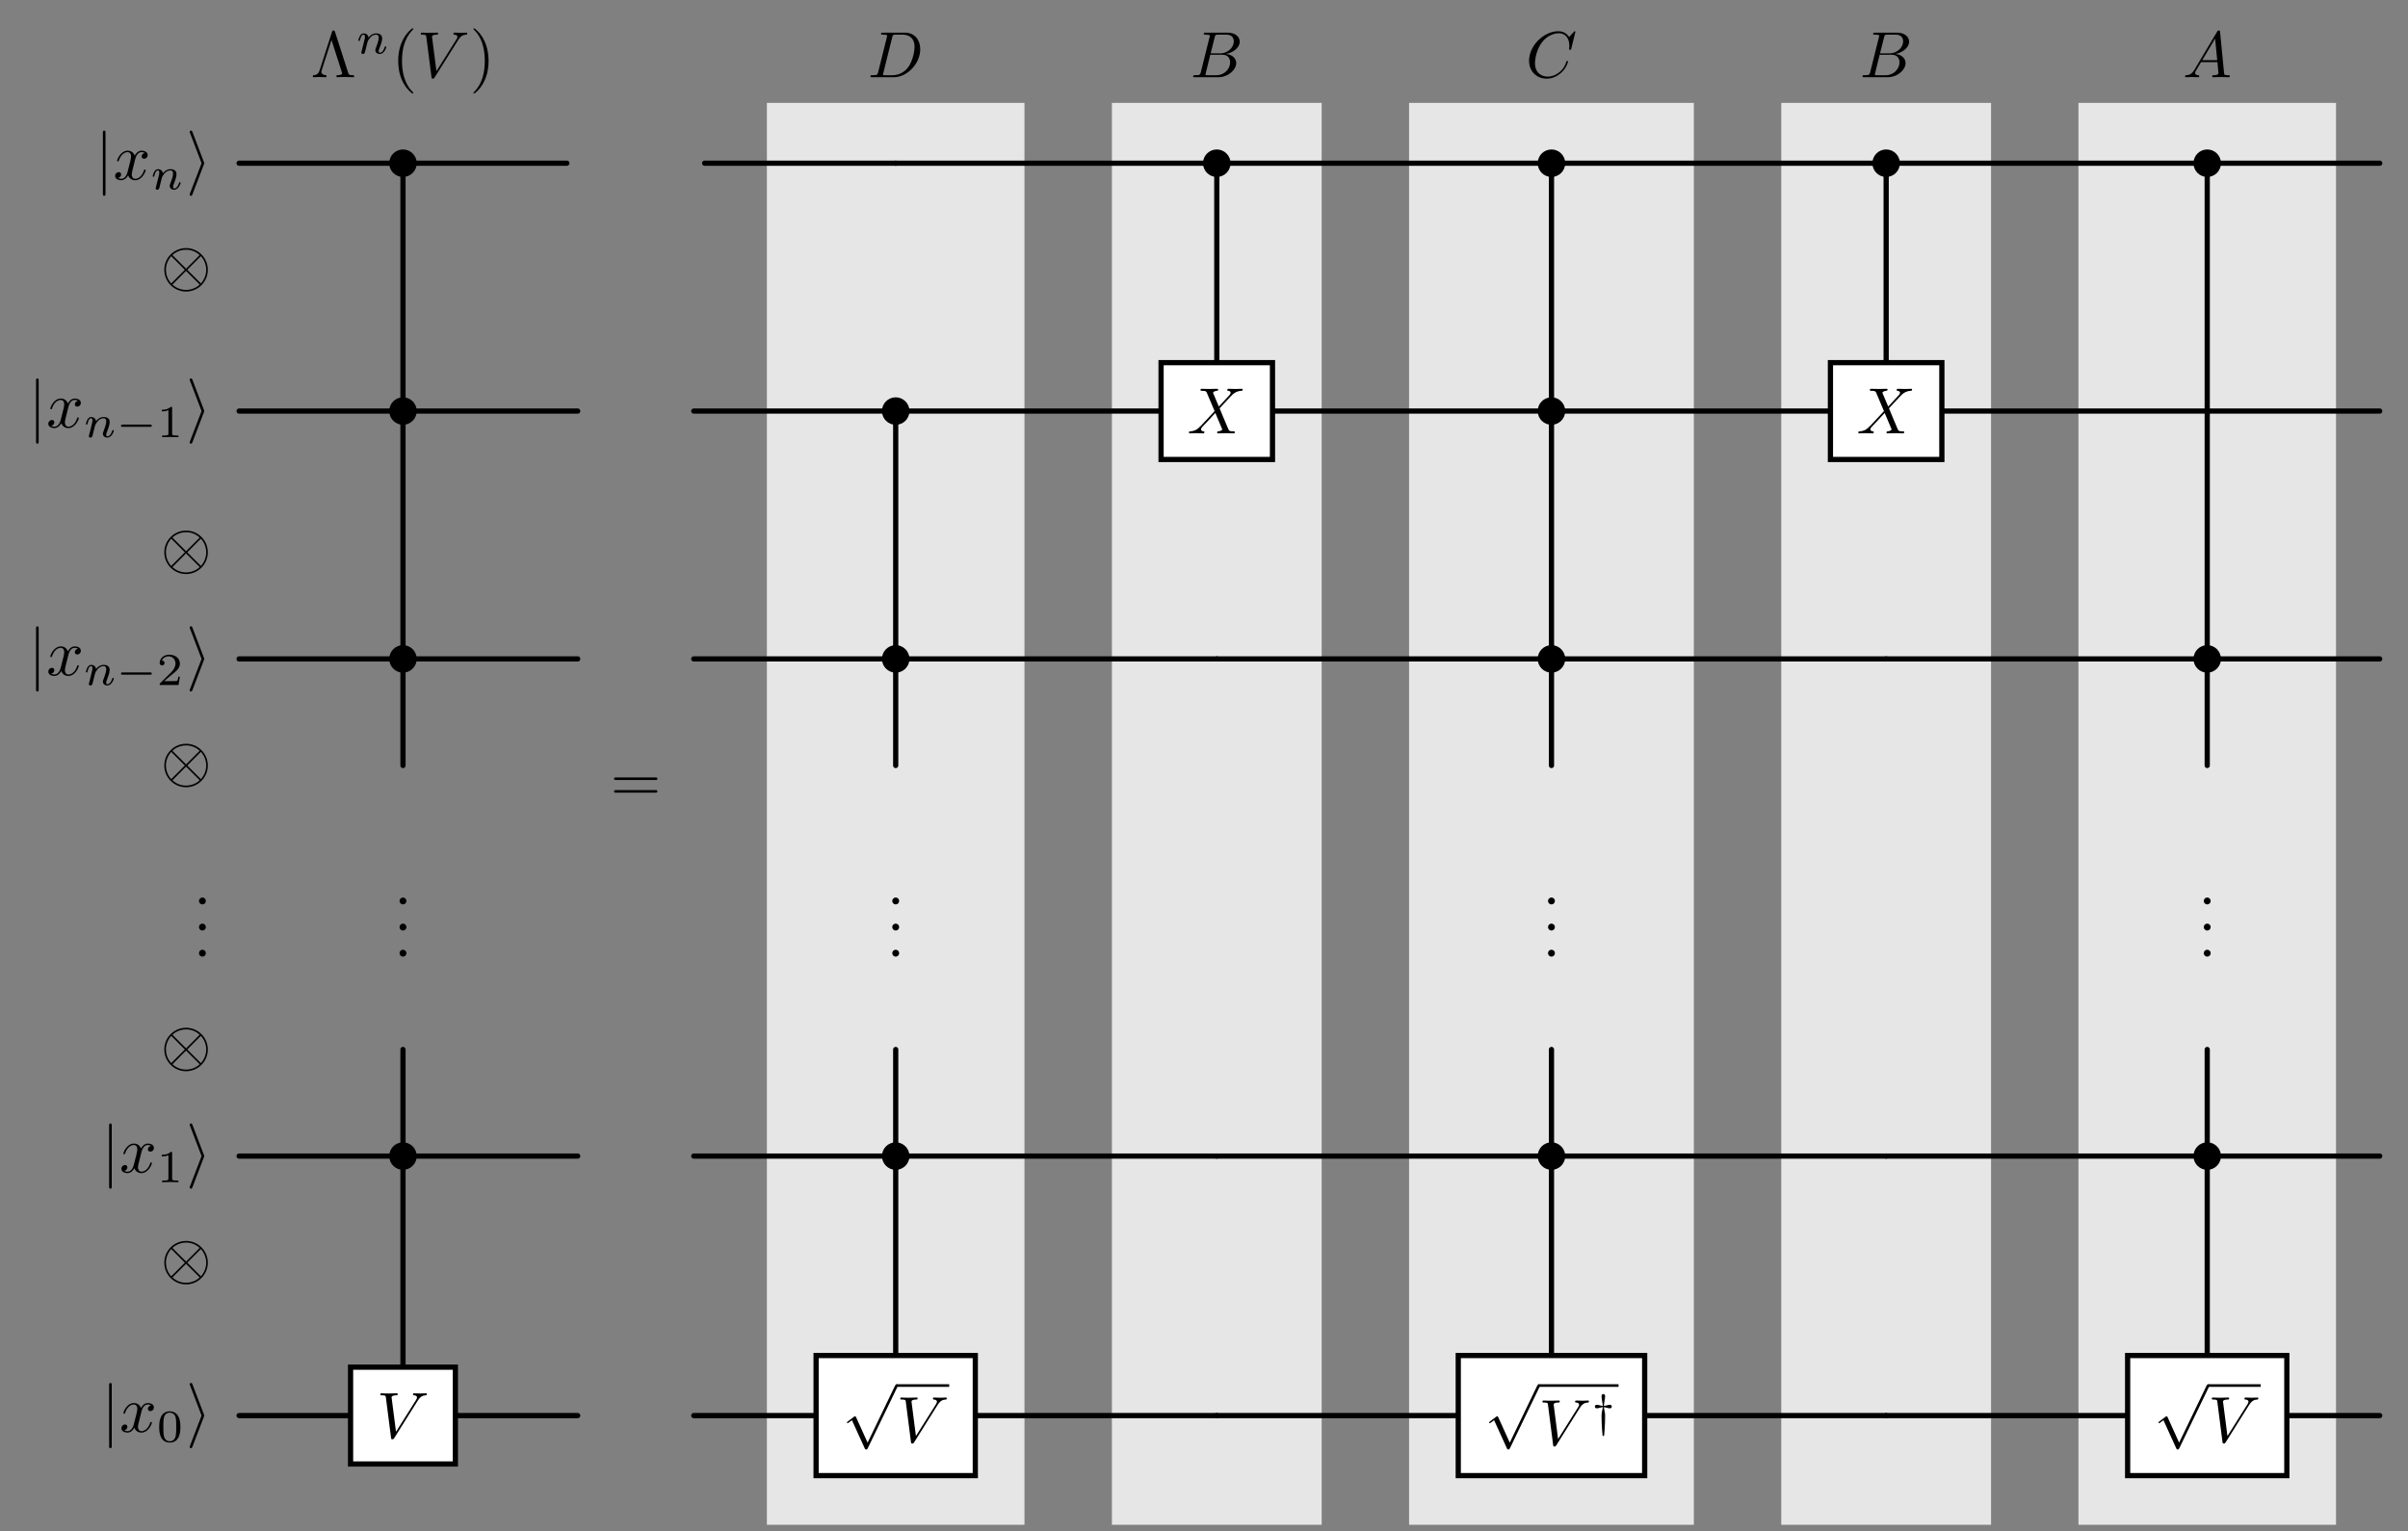 <?xml version='1.0' encoding='UTF-8'?>
<!-- This file was generated by dvisvgm 3.2.2 -->
<svg version='1.1' xmlns='http://www.w3.org/2000/svg' xmlns:xlink='http://www.w3.org/1999/xlink' width='367.471pt' height='233.757pt' viewBox='0 -233.757 367.471 233.757'>
<rect x="0" y="-233.757" width="367.471" height="233.757" fill="#808080" stroke="none"/>
<g id='page1'>
<g transform='matrix(1 0 0 -1 0 0)'>
<path d='M117.031 .996H156.34V218.051H117.031Z' fill='#e6e6e6'/>
<path d='M134.01 222.745C133.91 222.356 133.89 222.277 133.103 222.277C132.934 222.277 132.824 222.277 132.824 222.088C132.824 221.968 132.914 221.968 133.103 221.968H136.4C138.473 221.968 140.435 224.07 140.435 226.251C140.435 227.656 139.588 228.771 138.094 228.771H134.747C134.558 228.771 134.448 228.771 134.448 228.582C134.448 228.463 134.538 228.463 134.737 228.463C134.867 228.463 135.046 228.453 135.165 228.443C135.325 228.423 135.384 228.393 135.384 228.283C135.384 228.244 135.374 228.214 135.345 228.094L134.01 222.745ZM136.161 228.084C136.251 228.433 136.271 228.463 136.699 228.463H137.765C138.741 228.463 139.568 227.935 139.568 226.62C139.568 226.132 139.369 224.498 138.522 223.402C138.233 223.034 137.446 222.277 136.221 222.277H135.096C134.956 222.277 134.936 222.277 134.876 222.287C134.777 222.297 134.747 222.307 134.747 222.386C134.747 222.416 134.747 222.436 134.797 222.616L136.161 228.084Z'/>
<path d='M169.68 .996H201.695V218.051H169.68Z' fill='#e6e6e6'/>
<path d='M183.252 222.745C183.152 222.356 183.132 222.277 182.345 222.277C182.176 222.277 182.076 222.277 182.076 222.078C182.076 221.968 182.166 221.968 182.345 221.968H185.901C187.475 221.968 188.651 223.143 188.651 224.12C188.651 224.837 188.073 225.415 187.107 225.524C188.143 225.713 189.189 226.451 189.189 227.397C189.189 228.134 188.531 228.771 187.336 228.771H183.989C183.8 228.771 183.7 228.771 183.7 228.572C183.7 228.463 183.79 228.463 183.979 228.463C183.999 228.463 184.188 228.463 184.357 228.443C184.537 228.423 184.626 228.413 184.626 228.283C184.626 228.244 184.616 228.214 184.587 228.094L183.252 222.745ZM184.756 225.614L185.374 228.084C185.463 228.433 185.483 228.463 185.911 228.463H187.196C188.073 228.463 188.282 227.875 188.282 227.437C188.282 226.56 187.425 225.614 186.21 225.614H184.756ZM184.308 222.277C184.168 222.277 184.148 222.277 184.089 222.287C183.989 222.297 183.959 222.307 183.959 222.386C183.959 222.416 183.959 222.436 184.009 222.616L184.696 225.395H186.579C187.535 225.395 187.724 224.657 187.724 224.229C187.724 223.243 186.838 222.277 185.662 222.277H184.308Z'/>
<path d='M215.031 .996H258.488V218.051H215.031Z' fill='#e6e6e6'/>
<path d='M240.414 228.891C240.414 228.921 240.394 228.991 240.304 228.991C240.274 228.991 240.264 228.981 240.155 228.871L239.457 228.104C239.368 228.244 238.909 228.991 237.804 228.991C235.582 228.991 233.341 226.789 233.341 224.478C233.341 222.835 234.516 221.749 236.041 221.749C236.907 221.749 237.664 222.147 238.192 222.606C239.119 223.422 239.288 224.329 239.288 224.359C239.288 224.458 239.188 224.458 239.168 224.458C239.109 224.458 239.059 224.438 239.039 224.359C238.949 224.07 238.72 223.363 238.033 222.785C237.346 222.227 236.718 222.058 236.2 222.058C235.303 222.058 234.248 222.576 234.248 224.13C234.248 224.697 234.457 226.311 235.453 227.476C236.061 228.184 236.997 228.682 237.883 228.682C238.9 228.682 239.487 227.915 239.487 226.759C239.487 226.361 239.457 226.351 239.457 226.251C239.457 226.152 239.567 226.152 239.607 226.152C239.736 226.152 239.736 226.172 239.786 226.351L240.414 228.891Z'/>
<path d='M271.828 .996H303.844V218.051H271.828Z' fill='#e6e6e6'/>
<path d='M285.399 222.745C285.299 222.356 285.279 222.277 284.492 222.277C284.323 222.277 284.223 222.277 284.223 222.078C284.223 221.968 284.313 221.968 284.492 221.968H288.048C289.622 221.968 290.798 223.143 290.798 224.12C290.798 224.837 290.22 225.415 289.254 225.524C290.29 225.713 291.336 226.451 291.336 227.397C291.336 228.134 290.678 228.771 289.483 228.771H286.136C285.947 228.771 285.847 228.771 285.847 228.572C285.847 228.463 285.937 228.463 286.126 228.463C286.146 228.463 286.335 228.463 286.504 228.443C286.684 228.423 286.773 228.413 286.773 228.283C286.773 228.244 286.763 228.214 286.734 228.094L285.399 222.745ZM286.903 225.614L287.521 228.084C287.61 228.433 287.63 228.463 288.058 228.463H289.343C290.22 228.463 290.429 227.875 290.429 227.437C290.429 226.56 289.572 225.614 288.357 225.614H286.903ZM286.455 222.277C286.315 222.277 286.295 222.277 286.236 222.287C286.136 222.297 286.106 222.307 286.106 222.386C286.106 222.416 286.106 222.436 286.156 222.616L286.843 225.395H288.726C289.682 225.395 289.871 224.657 289.871 224.229C289.871 223.243 288.985 222.277 287.809 222.277H286.455Z'/>
<path d='M317.18 .996H356.488V218.051H317.18Z' fill='#e6e6e6'/>
<path d='M334.879 223.114C334.481 222.446 334.092 222.307 333.654 222.277C333.534 222.267 333.445 222.267 333.445 222.078C333.445 222.018 333.494 221.968 333.574 221.968C333.843 221.968 334.152 221.998 334.431 221.998C334.759 221.998 335.108 221.968 335.427 221.968C335.487 221.968 335.616 221.968 335.616 222.157C335.616 222.267 335.527 222.277 335.457 222.277C335.228 222.297 334.989 222.376 334.989 222.626C334.989 222.745 335.049 222.855 335.128 222.994L335.885 224.269H338.385C338.405 224.06 338.545 222.705 338.545 222.606C338.545 222.307 338.027 222.277 337.828 222.277C337.688 222.277 337.589 222.277 337.589 222.078C337.589 221.968 337.708 221.968 337.728 221.968C338.136 221.968 338.565 221.998 338.973 221.998C339.222 221.998 339.85 221.968 340.099 221.968C340.159 221.968 340.278 221.968 340.278 222.167C340.278 222.277 340.179 222.277 340.049 222.277C339.431 222.277 339.431 222.346 339.401 222.636L338.794 228.861C338.774 229.061 338.774 229.1 338.604 229.1C338.445 229.1 338.405 229.031 338.346 228.931L334.879 223.114ZM336.074 224.578L338.037 227.865L338.355 224.578H336.074Z'/>
<path d='M61.496 207.141V172.707' stroke='#000' fill='none' stroke-width='.797' stroke-miterlimit='10' stroke-linecap='round'/>
<path d='M59.793 208.844H36.488' stroke='#000' fill='none' stroke-width='.797' stroke-miterlimit='10' stroke-linecap='round'/>
<path d='M86.5 208.844H63.195' stroke='#000' fill='none' stroke-width='.797' stroke-miterlimit='10' stroke-linecap='round'/>
<path d='M136.688 208.844H107.531' stroke='#000' fill='none' stroke-width='.797' stroke-miterlimit='10' stroke-linecap='round'/>
<path d='M185.688 207.141V178.398' stroke='#000' fill='none' stroke-width='.797' stroke-miterlimit='10' stroke-linecap='round'/>
<path d='M183.984 208.844H136.688' stroke='#000' fill='none' stroke-width='.797' stroke-miterlimit='10' stroke-linecap='round'/>
<path d='M236.762 207.141V172.707' stroke='#000' fill='none' stroke-width='.797' stroke-miterlimit='10' stroke-linecap='round'/>
<path d='M235.059 208.844H187.387' stroke='#000' fill='none' stroke-width='.797' stroke-miterlimit='10' stroke-linecap='round'/>
<path d='M287.836 207.141V178.398' stroke='#000' fill='none' stroke-width='.797' stroke-miterlimit='10' stroke-linecap='round'/>
<path d='M286.133 208.844H238.461' stroke='#000' fill='none' stroke-width='.797' stroke-miterlimit='10' stroke-linecap='round'/>
<path d='M336.832 207.141V134.875' stroke='#000' fill='none' stroke-width='.797' stroke-miterlimit='10' stroke-linecap='round'/>
<path d='M335.133 208.844H289.535' stroke='#000' fill='none' stroke-width='.797' stroke-miterlimit='10' stroke-linecap='round'/>
<path d='M363.156 208.844H338.535' stroke='#000' fill='none' stroke-width='.797' stroke-miterlimit='10' stroke-linecap='round'/>
<path d='M61.496 169.309V134.875' stroke='#000' fill='none' stroke-width='.797' stroke-miterlimit='10' stroke-linecap='round'/>
<path d='M59.793 171.008H36.488' stroke='#000' fill='none' stroke-width='.797' stroke-miterlimit='10' stroke-linecap='round'/>
<path d='M88.16 171.008H63.195' stroke='#000' fill='none' stroke-width='.797' stroke-miterlimit='10' stroke-linecap='round'/>
<path d='M136.688 169.309V134.875' stroke='#000' fill='none' stroke-width='.797' stroke-miterlimit='10' stroke-linecap='round'/>
<path d='M134.984 171.008H105.871' stroke='#000' fill='none' stroke-width='.797' stroke-miterlimit='10' stroke-linecap='round'/>
<path d='M177.184 171.008H138.387' stroke='#000' fill='none' stroke-width='.797' stroke-miterlimit='10' stroke-linecap='round'/>
<path d='M236.762 169.309V134.875' stroke='#000' fill='none' stroke-width='.797' stroke-miterlimit='10' stroke-linecap='round'/>
<path d='M235.059 171.008H194.187' stroke='#000' fill='none' stroke-width='.797' stroke-miterlimit='10' stroke-linecap='round'/>
<path d='M279.332 171.008H238.461' stroke='#000' fill='none' stroke-width='.797' stroke-miterlimit='10' stroke-linecap='round'/>
<path d='M336.832 171.008H296.336' stroke='#000' fill='none' stroke-width='.797' stroke-miterlimit='10' stroke-linecap='round'/>
<path d='M363.156 171.008H336.832' stroke='#000' fill='none' stroke-width='.797' stroke-miterlimit='10' stroke-linecap='round'/>
<path d='M61.496 131.473V116.902' stroke='#000' fill='none' stroke-width='.797' stroke-miterlimit='10' stroke-linecap='round'/>
<path d='M59.793 133.172H36.488' stroke='#000' fill='none' stroke-width='.797' stroke-miterlimit='10' stroke-linecap='round'/>
<path d='M88.16 133.172H63.195' stroke='#000' fill='none' stroke-width='.797' stroke-miterlimit='10' stroke-linecap='round'/>
<path d='M136.688 131.473V116.902' stroke='#000' fill='none' stroke-width='.797' stroke-miterlimit='10' stroke-linecap='round'/>
<path d='M134.984 133.172H105.871' stroke='#000' fill='none' stroke-width='.797' stroke-miterlimit='10' stroke-linecap='round'/>
<path d='M185.688 133.172H138.387' stroke='#000' fill='none' stroke-width='.797' stroke-miterlimit='10' stroke-linecap='round'/>
<path d='M236.762 131.473V116.902' stroke='#000' fill='none' stroke-width='.797' stroke-miterlimit='10' stroke-linecap='round'/>
<path d='M235.059 133.172H185.688' stroke='#000' fill='none' stroke-width='.797' stroke-miterlimit='10' stroke-linecap='round'/>
<path d='M287.836 133.172H238.461' stroke='#000' fill='none' stroke-width='.797' stroke-miterlimit='10' stroke-linecap='round'/>
<path d='M336.832 131.473V116.902' stroke='#000' fill='none' stroke-width='.797' stroke-miterlimit='10' stroke-linecap='round'/>
<path d='M335.133 133.172H287.836' stroke='#000' fill='none' stroke-width='.797' stroke-miterlimit='10' stroke-linecap='round'/>
<path d='M363.156 133.172H338.535' stroke='#000' fill='none' stroke-width='.797' stroke-miterlimit='10' stroke-linecap='round'/>
<path d='M61.496 58.977V73.551' stroke='#000' fill='none' stroke-width='.797' stroke-miterlimit='10' stroke-linecap='round'/>
<path d='M59.793 57.277H36.488' stroke='#000' fill='none' stroke-width='.797' stroke-miterlimit='10' stroke-linecap='round'/>
<path d='M88.16 57.277H63.195' stroke='#000' fill='none' stroke-width='.797' stroke-miterlimit='10' stroke-linecap='round'/>
<path d='M136.688 58.977V73.551' stroke='#000' fill='none' stroke-width='.797' stroke-miterlimit='10' stroke-linecap='round'/>
<path d='M134.984 57.277H105.871' stroke='#000' fill='none' stroke-width='.797' stroke-miterlimit='10' stroke-linecap='round'/>
<path d='M185.688 57.277H138.387' stroke='#000' fill='none' stroke-width='.797' stroke-miterlimit='10' stroke-linecap='round'/>
<path d='M236.762 58.977V73.551' stroke='#000' fill='none' stroke-width='.797' stroke-miterlimit='10' stroke-linecap='round'/>
<path d='M235.059 57.277H185.688' stroke='#000' fill='none' stroke-width='.797' stroke-miterlimit='10' stroke-linecap='round'/>
<path d='M287.836 57.277H238.461' stroke='#000' fill='none' stroke-width='.797' stroke-miterlimit='10' stroke-linecap='round'/>
<path d='M336.832 58.977V73.551' stroke='#000' fill='none' stroke-width='.797' stroke-miterlimit='10' stroke-linecap='round'/>
<path d='M335.133 57.277H287.836' stroke='#000' fill='none' stroke-width='.797' stroke-miterlimit='10' stroke-linecap='round'/>
<path d='M363.156 57.277H338.535' stroke='#000' fill='none' stroke-width='.797' stroke-miterlimit='10' stroke-linecap='round'/>
<path d='M61.496 25.055V55.578' stroke='#000' fill='none' stroke-width='.797' stroke-miterlimit='10' stroke-linecap='round'/>
<path d='M53.496 17.664H36.488' stroke='#000' fill='none' stroke-width='.797' stroke-miterlimit='10' stroke-linecap='round'/>
<path d='M88.16 17.664H69.492' stroke='#000' fill='none' stroke-width='.797' stroke-miterlimit='10' stroke-linecap='round'/>
<path d='M136.688 26.832V55.578' stroke='#000' fill='none' stroke-width='.797' stroke-miterlimit='10' stroke-linecap='round'/>
<path d='M124.539 17.664H105.871' stroke='#000' fill='none' stroke-width='.797' stroke-miterlimit='10' stroke-linecap='round'/>
<path d='M185.688 17.664H148.836' stroke='#000' fill='none' stroke-width='.797' stroke-miterlimit='10' stroke-linecap='round'/>
<path d='M236.762 26.832V55.578' stroke='#000' fill='none' stroke-width='.797' stroke-miterlimit='10' stroke-linecap='round'/>
<path d='M222.535 17.664H185.688' stroke='#000' fill='none' stroke-width='.797' stroke-miterlimit='10' stroke-linecap='round'/>
<path d='M287.836 17.664H250.984' stroke='#000' fill='none' stroke-width='.797' stroke-miterlimit='10' stroke-linecap='round'/>
<path d='M336.832 26.832V55.578' stroke='#000' fill='none' stroke-width='.797' stroke-miterlimit='10' stroke-linecap='round'/>
<path d='M324.684 17.664H287.836' stroke='#000' fill='none' stroke-width='.797' stroke-miterlimit='10' stroke-linecap='round'/>
<path d='M363.156 17.664H348.98' stroke='#000' fill='none' stroke-width='.797' stroke-miterlimit='10' stroke-linecap='round'/>
<path d='M63.195 208.844C63.195 209.781 62.434 210.543 61.496 210.543C60.559 210.543 59.797 209.781 59.797 208.844C59.797 207.902 60.559 207.141 61.496 207.141C62.434 207.141 63.195 207.902 63.195 208.844Z'/>
<path d='M63.195 208.844C63.195 209.781 62.434 210.543 61.496 210.543C60.559 210.543 59.797 209.781 59.797 208.844C59.797 207.902 60.559 207.141 61.496 207.141C62.434 207.141 63.195 207.902 63.195 208.844Z' stroke='#000' fill='none' stroke-width='.797' stroke-miterlimit='10'/>
<path d='M187.387 208.844C187.387 209.781 186.625 210.543 185.687 210.543C184.746 210.543 183.984 209.781 183.984 208.844C183.984 207.902 184.746 207.141 185.687 207.141C186.625 207.141 187.387 207.902 187.387 208.844Z'/>
<path d='M187.387 208.844C187.387 209.781 186.625 210.543 185.687 210.543C184.746 210.543 183.984 209.781 183.984 208.844C183.984 207.902 184.746 207.141 185.687 207.141C186.625 207.141 187.387 207.902 187.387 208.844Z' stroke='#000' fill='none' stroke-width='.797' stroke-miterlimit='10'/>
<path d='M238.461 208.844C238.461 209.781 237.699 210.543 236.762 210.543C235.82 210.543 235.059 209.781 235.059 208.844C235.059 207.902 235.82 207.141 236.762 207.141C237.699 207.141 238.461 207.902 238.461 208.844Z'/>
<path d='M238.461 208.844C238.461 209.781 237.699 210.543 236.762 210.543C235.82 210.543 235.059 209.781 235.059 208.844C235.059 207.902 235.82 207.141 236.762 207.141C237.699 207.141 238.461 207.902 238.461 208.844Z' stroke='#000' fill='none' stroke-width='.797' stroke-miterlimit='10'/>
<path d='M289.535 208.844C289.535 209.781 288.773 210.543 287.836 210.543C286.895 210.543 286.133 209.781 286.133 208.844C286.133 207.902 286.895 207.141 287.836 207.141C288.773 207.141 289.535 207.902 289.535 208.844Z'/>
<path d='M289.535 208.844C289.535 209.781 288.773 210.543 287.836 210.543C286.895 210.543 286.133 209.781 286.133 208.844C286.133 207.902 286.895 207.141 287.836 207.141C288.773 207.141 289.535 207.902 289.535 208.844Z' stroke='#000' fill='none' stroke-width='.797' stroke-miterlimit='10'/>
<path d='M338.531 208.844C338.531 209.781 337.769 210.543 336.832 210.543S335.133 209.781 335.133 208.844C335.133 207.902 335.894 207.141 336.832 207.141S338.531 207.902 338.531 208.844Z'/>
<path d='M338.531 208.844C338.531 209.781 337.769 210.543 336.832 210.543S335.133 209.781 335.133 208.844C335.133 207.902 335.894 207.141 336.832 207.141S338.531 207.902 338.531 208.844Z' stroke='#000' fill='none' stroke-width='.797' stroke-miterlimit='10'/>
<path d='M63.195 171.008C63.195 171.949 62.434 172.707 61.496 172.707C60.559 172.707 59.797 171.949 59.797 171.008C59.797 170.07 60.559 169.309 61.496 169.309C62.434 169.309 63.195 170.07 63.195 171.008Z'/>
<path d='M63.195 171.008C63.195 171.949 62.434 172.707 61.496 172.707C60.559 172.707 59.797 171.949 59.797 171.008C59.797 170.07 60.559 169.309 61.496 169.309C62.434 169.309 63.195 170.07 63.195 171.008Z' stroke='#000' fill='none' stroke-width='.797' stroke-miterlimit='10'/>
<path d='M138.391 171.008C138.391 171.949 137.629 172.707 136.687 172.707C135.75 172.707 134.988 171.949 134.988 171.008C134.988 170.07 135.75 169.309 136.687 169.309C137.629 169.309 138.391 170.07 138.391 171.008Z'/>
<path d='M138.391 171.008C138.391 171.949 137.629 172.707 136.687 172.707C135.75 172.707 134.988 171.949 134.988 171.008C134.988 170.07 135.75 169.309 136.687 169.309C137.629 169.309 138.391 170.07 138.391 171.008Z' stroke='#000' fill='none' stroke-width='.797' stroke-miterlimit='10'/>
<path d='M238.461 171.008C238.461 171.949 237.699 172.707 236.762 172.707C235.82 172.707 235.059 171.949 235.059 171.008C235.059 170.07 235.82 169.309 236.762 169.309C237.699 169.309 238.461 170.07 238.461 171.008Z'/>
<path d='M238.461 171.008C238.461 171.949 237.699 172.707 236.762 172.707C235.82 172.707 235.059 171.949 235.059 171.008C235.059 170.07 235.82 169.309 236.762 169.309C237.699 169.309 238.461 170.07 238.461 171.008Z' stroke='#000' fill='none' stroke-width='.797' stroke-miterlimit='10'/>
<path d='M63.195 133.172C63.195 134.113 62.434 134.875 61.496 134.875C60.559 134.875 59.797 134.113 59.797 133.172C59.797 132.234 60.559 131.473 61.496 131.473C62.434 131.473 63.195 132.234 63.195 133.172Z'/>
<path d='M63.195 133.172C63.195 134.113 62.434 134.875 61.496 134.875C60.559 134.875 59.797 134.113 59.797 133.172C59.797 132.234 60.559 131.473 61.496 131.473C62.434 131.473 63.195 132.234 63.195 133.172Z' stroke='#000' fill='none' stroke-width='.797' stroke-miterlimit='10'/>
<path d='M138.391 133.172C138.391 134.113 137.629 134.875 136.687 134.875C135.75 134.875 134.988 134.113 134.988 133.172C134.988 132.234 135.75 131.473 136.687 131.473C137.629 131.473 138.391 132.234 138.391 133.172Z'/>
<path d='M138.391 133.172C138.391 134.113 137.629 134.875 136.687 134.875C135.75 134.875 134.988 134.113 134.988 133.172C134.988 132.234 135.75 131.473 136.687 131.473C137.629 131.473 138.391 132.234 138.391 133.172Z' stroke='#000' fill='none' stroke-width='.797' stroke-miterlimit='10'/>
<path d='M238.461 133.172C238.461 134.113 237.699 134.875 236.762 134.875C235.82 134.875 235.059 134.113 235.059 133.172C235.059 132.234 235.82 131.473 236.762 131.473C237.699 131.473 238.461 132.234 238.461 133.172Z'/>
<path d='M238.461 133.172C238.461 134.113 237.699 134.875 236.762 134.875C235.82 134.875 235.059 134.113 235.059 133.172C235.059 132.234 235.82 131.473 236.762 131.473C237.699 131.473 238.461 132.234 238.461 133.172Z' stroke='#000' fill='none' stroke-width='.797' stroke-miterlimit='10'/>
<path d='M338.531 133.172C338.531 134.113 337.769 134.875 336.832 134.875S335.133 134.113 335.133 133.172C335.133 132.234 335.894 131.473 336.832 131.473S338.531 132.234 338.531 133.172Z'/>
<path d='M338.531 133.172C338.531 134.113 337.769 134.875 336.832 134.875S335.133 134.113 335.133 133.172C335.133 132.234 335.894 131.473 336.832 131.473S338.531 132.234 338.531 133.172Z' stroke='#000' fill='none' stroke-width='.797' stroke-miterlimit='10'/>
<path d='M62.025 96.222C62.025 96.511 61.785 96.75 61.497 96.75C61.208 96.75 60.969 96.511 60.969 96.222C60.969 95.933 61.208 95.694 61.497 95.694C61.785 95.694 62.025 95.933 62.025 96.222Z'/>
<path d='M62.025 92.237C62.025 92.526 61.785 92.765 61.497 92.765C61.208 92.765 60.969 92.526 60.969 92.237C60.969 91.948 61.208 91.709 61.497 91.709C61.785 91.709 62.025 91.948 62.025 92.237Z'/>
<path d='M62.025 88.252C62.025 88.541 61.785 88.78 61.497 88.78C61.208 88.78 60.969 88.541 60.969 88.252C60.969 87.963 61.208 87.724 61.497 87.724C61.785 87.724 62.025 87.963 62.025 88.252Z'/>
<path d='M137.216 96.222C137.216 96.511 136.976 96.75 136.688 96.75C136.399 96.75 136.16 96.511 136.16 96.222C136.16 95.933 136.399 95.694 136.688 95.694C136.976 95.694 137.216 95.933 137.216 96.222Z'/>
<path d='M137.216 92.237C137.216 92.526 136.976 92.765 136.688 92.765C136.399 92.765 136.16 92.526 136.16 92.237C136.16 91.948 136.399 91.709 136.688 91.709C136.976 91.709 137.216 91.948 137.216 92.237Z'/>
<path d='M137.216 88.252C137.216 88.541 136.976 88.78 136.688 88.78C136.399 88.78 136.16 88.541 136.16 88.252C136.16 87.963 136.399 87.724 136.688 87.724C136.976 87.724 137.216 87.963 137.216 88.252Z'/>
<path d='M237.287 96.222C237.287 96.511 237.048 96.75 236.76 96.75C236.471 96.75 236.232 96.511 236.232 96.222C236.232 95.933 236.471 95.694 236.76 95.694C237.048 95.694 237.287 95.933 237.287 96.222Z'/>
<path d='M237.287 92.237C237.287 92.526 237.048 92.765 236.76 92.765C236.471 92.765 236.232 92.526 236.232 92.237C236.232 91.948 236.471 91.709 236.76 91.709C237.048 91.709 237.287 91.948 237.287 92.237Z'/>
<path d='M237.287 88.252C237.287 88.541 237.048 88.78 236.76 88.78C236.471 88.78 236.232 88.541 236.232 88.252C236.232 87.963 236.471 87.724 236.76 87.724C237.048 87.724 237.287 87.963 237.287 88.252Z'/>
<path d='M337.359 96.222C337.359 96.511 337.12 96.75 336.832 96.75C336.543 96.75 336.304 96.511 336.304 96.222C336.304 95.933 336.543 95.694 336.832 95.694C337.12 95.694 337.359 95.933 337.359 96.222Z'/>
<path d='M337.359 92.237C337.359 92.526 337.12 92.765 336.832 92.765C336.543 92.765 336.304 92.526 336.304 92.237C336.304 91.948 336.543 91.709 336.832 91.709C337.12 91.709 337.359 91.948 337.359 92.237Z'/>
<path d='M337.359 88.252C337.359 88.541 337.12 88.78 336.832 88.78C336.543 88.78 336.304 88.541 336.304 88.252C336.304 87.963 336.543 87.724 336.832 87.724C337.12 87.724 337.359 87.963 337.359 88.252Z'/>
<path d='M63.195 57.277C63.195 58.219 62.434 58.98 61.496 58.98C60.559 58.98 59.797 58.219 59.797 57.277C59.797 56.34 60.559 55.578 61.496 55.578C62.434 55.578 63.195 56.34 63.195 57.277Z'/>
<path d='M63.195 57.277C63.195 58.219 62.434 58.98 61.496 58.98C60.559 58.98 59.797 58.219 59.797 57.277C59.797 56.34 60.559 55.578 61.496 55.578C62.434 55.578 63.195 56.34 63.195 57.277Z' stroke='#000' fill='none' stroke-width='.797' stroke-miterlimit='10'/>
<path d='M138.391 57.277C138.391 58.219 137.629 58.98 136.687 58.98C135.75 58.98 134.988 58.219 134.988 57.277C134.988 56.34 135.75 55.578 136.687 55.578C137.629 55.578 138.391 56.34 138.391 57.277Z'/>
<path d='M138.391 57.277C138.391 58.219 137.629 58.98 136.687 58.98C135.75 58.98 134.988 58.219 134.988 57.277C134.988 56.34 135.75 55.578 136.687 55.578C137.629 55.578 138.391 56.34 138.391 57.277Z' stroke='#000' fill='none' stroke-width='.797' stroke-miterlimit='10'/>
<path d='M238.461 57.277C238.461 58.219 237.699 58.98 236.762 58.98C235.82 58.98 235.059 58.219 235.059 57.277C235.059 56.34 235.82 55.578 236.762 55.578C237.699 55.578 238.461 56.34 238.461 57.277Z'/>
<path d='M238.461 57.277C238.461 58.219 237.699 58.98 236.762 58.98C235.82 58.98 235.059 58.219 235.059 57.277C235.059 56.34 235.82 55.578 236.762 55.578C237.699 55.578 238.461 56.34 238.461 57.277Z' stroke='#000' fill='none' stroke-width='.797' stroke-miterlimit='10'/>
<path d='M338.531 57.277C338.531 58.219 337.769 58.98 336.832 58.98S335.133 58.219 335.133 57.277C335.133 56.34 335.894 55.578 336.832 55.578S338.531 56.34 338.531 57.277Z'/>
<path d='M338.531 57.277C338.531 58.219 337.769 58.98 336.832 58.98S335.133 58.219 335.133 57.277C335.133 56.34 335.894 55.578 336.832 55.578S338.531 56.34 338.531 57.277Z' stroke='#000' fill='none' stroke-width='.797' stroke-miterlimit='10'/>
<path d='M16.099 213.464C16.099 213.644 16.099 213.823 15.9 213.823C15.7 213.823 15.7 213.644 15.7 213.464V204.22C15.7 204.041 15.7 203.862 15.9 203.862C16.099 203.862 16.099 204.041 16.099 204.22V213.464Z'/>
<path d='M20.609 209.36C20.669 209.619 20.898 210.536 21.595 210.536C21.645 210.536 21.884 210.536 22.093 210.406C21.814 210.356 21.615 210.107 21.615 209.868C21.615 209.709 21.725 209.52 21.994 209.52C22.213 209.52 22.532 209.699 22.532 210.097C22.532 210.615 21.944 210.755 21.605 210.755C21.027 210.755 20.679 210.227 20.559 209.998C20.31 210.655 19.772 210.755 19.484 210.755C18.447 210.755 17.88 209.47 17.88 209.221C17.88 209.121 17.979 209.121 17.999 209.121C18.079 209.121 18.109 209.141 18.129 209.231C18.467 210.287 19.125 210.536 19.464 210.536C19.653 210.536 20.001 210.446 20.001 209.868C20.001 209.559 19.832 208.892 19.464 207.498C19.304 206.88 18.955 206.462 18.517 206.462C18.457 206.462 18.228 206.462 18.019 206.591C18.268 206.641 18.487 206.85 18.487 207.129C18.487 207.398 18.268 207.478 18.119 207.478C17.82 207.478 17.571 207.219 17.571 206.9C17.571 206.442 18.069 206.242 18.507 206.242C19.165 206.242 19.523 206.94 19.553 206.999C19.673 206.631 20.031 206.242 20.629 206.242C21.655 206.242 22.223 207.527 22.223 207.776C22.223 207.876 22.133 207.876 22.103 207.876C22.014 207.876 21.994 207.836 21.974 207.766C21.645 206.701 20.968 206.462 20.649 206.462C20.26 206.462 20.101 206.78 20.101 207.119C20.101 207.338 20.161 207.557 20.27 207.996L20.609 209.36Z'/>
<path d='M23.827 205.296C23.799 205.206 23.757 205.031 23.757 205.01C23.757 204.857 23.883 204.787 23.994 204.787C24.12 204.787 24.232 204.878 24.266 204.941C24.301 205.004 24.357 205.227 24.392 205.373C24.427 205.506 24.504 205.826 24.545 206.001C24.587 206.154 24.629 206.308 24.664 206.468C24.741 206.754 24.755 206.81 24.957 207.096C25.152 207.375 25.48 207.738 26.003 207.738C26.408 207.738 26.415 207.382 26.415 207.249C26.415 206.831 26.115 206.057 26.003 205.764C25.926 205.569 25.899 205.506 25.899 205.387C25.899 205.017 26.205 204.787 26.561 204.787C27.259 204.787 27.566 205.75 27.566 205.854C27.566 205.945 27.475 205.945 27.454 205.945C27.356 205.945 27.349 205.903 27.321 205.826C27.161 205.269 26.861 204.983 26.582 204.983C26.436 204.983 26.408 205.08 26.408 205.227C26.408 205.387 26.443 205.478 26.568 205.792C26.652 206.008 26.938 206.747 26.938 207.138C26.938 207.814 26.401 207.933 26.031 207.933C25.452 207.933 25.062 207.577 24.852 207.298C24.804 207.779 24.392 207.933 24.106 207.933C23.806 207.933 23.646 207.717 23.555 207.556C23.402 207.298 23.304 206.901 23.304 206.866C23.304 206.775 23.402 206.775 23.422 206.775C23.52 206.775 23.527 206.796 23.576 206.984C23.68 207.396 23.813 207.738 24.085 207.738C24.266 207.738 24.315 207.584 24.315 207.396C24.315 207.263 24.253 207.005 24.204 206.817C24.155 206.629 24.085 206.343 24.05 206.189L23.827 205.296Z'/>
<path d='M31.118 208.673C31.168 208.793 31.168 208.812 31.168 208.842S31.168 208.892 31.118 209.012L29.375 213.594C29.316 213.763 29.256 213.823 29.146 213.823C29.036 213.823 28.947 213.733 28.947 213.624C28.947 213.594 28.947 213.574 28.997 213.464L30.76 208.842L28.997 204.24C28.947 204.131 28.947 204.111 28.947 204.061C28.947 203.951 29.036 203.862 29.146 203.862C29.276 203.862 29.316 203.961 29.355 204.061L31.118 208.673Z'/>
<path d='M99.985 114.684C100.135 114.684 100.324 114.684 100.324 114.884C100.324 115.083 100.135 115.083 99.995 115.083H94.029C93.889 115.083 93.7 115.083 93.7 114.884C93.7 114.684 93.889 114.684 94.039 114.684H99.985ZM99.995 112.752C100.135 112.752 100.324 112.752 100.324 112.951C100.324 113.15 100.135 113.15 99.985 113.15H94.039C93.889 113.15 93.7 113.15 93.7 112.951C93.7 112.752 93.889 112.752 94.029 112.752H99.995Z'/>
<path d='M31.717 192.569C31.717 194.402 30.223 195.886 28.4 195.886C26.547 195.886 25.073 194.382 25.073 192.569C25.073 190.736 26.567 189.252 28.39 189.252C30.243 189.252 31.717 190.756 31.717 192.569ZM26.417 194.711C26.398 194.731 26.328 194.801 26.328 194.821C26.328 194.86 27.135 195.637 28.39 195.637C28.739 195.637 29.655 195.587 30.472 194.821L28.4 192.739L26.417 194.711ZM26.129 190.487C25.521 191.165 25.322 191.932 25.322 192.569C25.322 193.336 25.611 194.063 26.129 194.651L28.211 192.569L26.129 190.487ZM30.651 194.651C31.129 194.143 31.468 193.386 31.468 192.569C31.468 191.802 31.179 191.075 30.661 190.487L28.579 192.569L30.651 194.651ZM30.372 190.428C30.392 190.408 30.462 190.338 30.462 190.318C30.462 190.278 29.655 189.501 28.4 189.501C28.051 189.501 27.135 189.551 26.318 190.318L28.39 192.4L30.372 190.428Z'/>
<path d='M5.901 175.629C5.901 175.809 5.901 175.988 5.702 175.988C5.502 175.988 5.502 175.809 5.502 175.629V166.385C5.502 166.206 5.502 166.027 5.702 166.027C5.901 166.027 5.901 166.206 5.901 166.385V175.629Z'/>
<path d='M10.411 171.525C10.471 171.784 10.7 172.701 11.397 172.701C11.447 172.701 11.686 172.701 11.895 172.571C11.617 172.521 11.417 172.272 11.417 172.033C11.417 171.874 11.527 171.685 11.796 171.685C12.015 171.685 12.334 171.864 12.334 172.262C12.334 172.78 11.746 172.92 11.407 172.92C10.829 172.92 10.481 172.392 10.361 172.163C10.112 172.82 9.574 172.92 9.286 172.92C8.249 172.92 7.682 171.635 7.682 171.386C7.682 171.286 7.781 171.286 7.801 171.286C7.881 171.286 7.911 171.306 7.931 171.396C8.269 172.452 8.927 172.701 9.266 172.701C9.455 172.701 9.803 172.611 9.803 172.033C9.803 171.724 9.634 171.057 9.266 169.663C9.106 169.045 8.757 168.627 8.319 168.627C8.259 168.627 8.03 168.627 7.821 168.756C8.07 168.806 8.289 169.015 8.289 169.294C8.289 169.563 8.07 169.643 7.921 169.643C7.622 169.643 7.373 169.384 7.373 169.065C7.373 168.607 7.871 168.407 8.309 168.407C8.967 168.407 9.325 169.105 9.355 169.164C9.475 168.796 9.833 168.407 10.431 168.407C11.457 168.407 12.025 169.692 12.025 169.941C12.025 170.041 11.935 170.041 11.905 170.041C11.816 170.041 11.796 170.001 11.776 169.931C11.447 168.866 10.77 168.627 10.451 168.627C10.062 168.627 9.903 168.945 9.903 169.284C9.903 169.503 9.963 169.722 10.072 170.161L10.411 171.525Z'/>
<path d='M13.629 167.462C13.601 167.372 13.559 167.197 13.559 167.176C13.559 167.023 13.685 166.953 13.796 166.953C13.922 166.953 14.034 167.044 14.068 167.107C14.103 167.17 14.159 167.393 14.194 167.539C14.229 167.672 14.305 167.992 14.347 168.167C14.389 168.321 14.431 168.474 14.466 168.634C14.543 168.92 14.557 168.976 14.759 169.262C14.954 169.541 15.282 169.904 15.805 169.904C16.21 169.904 16.217 169.548 16.217 169.416C16.217 168.997 15.917 168.223 15.805 167.93C15.728 167.735 15.7 167.672 15.7 167.553C15.7 167.183 16.007 166.953 16.363 166.953C17.06 166.953 17.368 167.916 17.368 168.021C17.368 168.111 17.277 168.111 17.256 168.111C17.158 168.111 17.151 168.069 17.123 167.992C16.963 167.435 16.663 167.149 16.384 167.149C16.238 167.149 16.21 167.246 16.21 167.393C16.21 167.553 16.245 167.644 16.37 167.958C16.454 168.174 16.74 168.913 16.74 169.304C16.74 169.981 16.203 170.099 15.833 170.099C15.254 170.099 14.864 169.743 14.654 169.464C14.605 169.946 14.194 170.099 13.908 170.099C13.608 170.099 13.448 169.883 13.357 169.722C13.204 169.464 13.106 169.067 13.106 169.032C13.106 168.941 13.204 168.941 13.224 168.941C13.322 168.941 13.329 168.962 13.378 169.151C13.482 169.562 13.615 169.904 13.887 169.904C14.068 169.904 14.117 169.75 14.117 169.562C14.117 169.429 14.055 169.171 14.005 168.983C13.957 168.795 13.887 168.509 13.852 168.355L13.629 167.462Z'/>
<path d='M22.892 168.599C23.004 168.599 23.171 168.599 23.171 168.767C23.171 168.941 23.011 168.941 22.892 168.941H18.735C18.624 168.941 18.456 168.941 18.456 168.774C18.456 168.599 18.617 168.599 18.735 168.599H22.892Z'/>
<path d='M26.267 171.459C26.267 171.647 26.253 171.654 26.057 171.654C25.611 171.215 24.976 171.208 24.69 171.208V170.957C24.858 170.957 25.318 170.957 25.702 171.152V167.595C25.702 167.365 25.702 167.274 25.004 167.274H24.739V167.023C24.865 167.03 25.722 167.051 25.981 167.051C26.197 167.051 27.076 167.03 27.229 167.023V167.274H26.964C26.267 167.274 26.267 167.365 26.267 167.595V171.459Z'/>
<path d='M31.118 170.838C31.168 170.958 31.168 170.977 31.168 171.007C31.168 171.037 31.168 171.057 31.118 171.177L29.375 175.759C29.316 175.928 29.256 175.988 29.146 175.988C29.036 175.988 28.947 175.898 28.947 175.789C28.947 175.759 28.947 175.739 28.997 175.629L30.76 171.007L28.997 166.405C28.947 166.296 28.947 166.276 28.947 166.226C28.947 166.116 29.036 166.027 29.146 166.027C29.276 166.027 29.316 166.126 29.355 166.226L31.118 170.838Z'/>
<path d='M177.184 163.617H194.187V178.398H177.184Z' fill='#fff'/>
<path d='M177.184 163.617H194.187V178.398H177.184Z' stroke='#000' fill='none' stroke-width='.797' stroke-miterlimit='10'/>
<path d='M185.999 171.698L185.162 173.68C185.133 173.76 185.113 173.8 185.113 173.81C185.113 173.87 185.282 174.059 185.701 174.099C185.8 174.109 185.9 174.119 185.9 174.288C185.9 174.407 185.78 174.407 185.75 174.407C185.342 174.407 184.913 174.378 184.495 174.378C184.246 174.378 183.628 174.407 183.379 174.407C183.32 174.407 183.2 174.407 183.2 174.208C183.2 174.099 183.3 174.099 183.429 174.099C184.027 174.099 184.087 173.999 184.176 173.78L185.352 171.001L183.25 168.74L183.12 168.63C182.632 168.102 182.164 167.943 181.656 167.913C181.527 167.903 181.437 167.903 181.437 167.714C181.437 167.704 181.437 167.604 181.566 167.604C181.865 167.604 182.194 167.634 182.503 167.634C182.871 167.634 183.26 167.604 183.618 167.604C183.678 167.604 183.798 167.604 183.798 167.803C183.798 167.903 183.698 167.913 183.678 167.913C183.589 167.923 183.28 167.943 183.28 168.222C183.28 168.381 183.429 168.54 183.549 168.67L184.565 169.746L185.461 170.722L186.467 168.341C186.507 168.232 186.517 168.222 186.517 168.202C186.517 168.122 186.328 167.953 185.94 167.913C185.83 167.903 185.74 167.893 185.74 167.724C185.74 167.604 185.85 167.604 185.89 167.604C186.169 167.604 186.866 167.634 187.145 167.634C187.394 167.634 188.001 167.604 188.25 167.604C188.32 167.604 188.44 167.604 188.44 167.793C188.44 167.913 188.34 167.913 188.261 167.913C187.593 167.923 187.573 167.953 187.404 168.351C187.015 169.277 186.348 170.832 186.119 171.429C186.796 172.127 187.842 173.312 188.161 173.591C188.45 173.83 188.828 174.069 189.426 174.099C189.555 174.109 189.645 174.109 189.645 174.298C189.645 174.308 189.645 174.407 189.516 174.407C189.217 174.407 188.888 174.378 188.579 174.378C188.21 174.378 187.832 174.407 187.473 174.407C187.414 174.407 187.284 174.407 187.284 174.208C187.284 174.139 187.334 174.109 187.404 174.099C187.493 174.089 187.802 174.069 187.802 173.79C187.802 173.651 187.693 173.521 187.613 173.431L185.999 171.698Z'/>
<path d='M279.332 163.617H296.336V178.398H279.332Z' fill='#fff'/>
<path d='M279.332 163.617H296.336V178.398H279.332Z' stroke='#000' fill='none' stroke-width='.797' stroke-miterlimit='10'/>
<path d='M288.147 171.698L287.31 173.68C287.281 173.76 287.261 173.8 287.261 173.81C287.261 173.87 287.43 174.059 287.849 174.099C287.948 174.109 288.048 174.119 288.048 174.288C288.048 174.407 287.928 174.407 287.898 174.407C287.49 174.407 287.061 174.378 286.643 174.378C286.394 174.378 285.776 174.407 285.527 174.407C285.468 174.407 285.348 174.407 285.348 174.208C285.348 174.099 285.448 174.099 285.577 174.099C286.175 174.099 286.235 173.999 286.324 173.78L287.5 171.001L285.398 168.74L285.269 168.63C284.78 168.102 284.312 167.943 283.804 167.913C283.675 167.903 283.585 167.903 283.585 167.714C283.585 167.704 283.585 167.604 283.714 167.604C284.013 167.604 284.342 167.634 284.651 167.634C285.019 167.634 285.408 167.604 285.766 167.604C285.826 167.604 285.946 167.604 285.946 167.803C285.946 167.903 285.846 167.913 285.826 167.913C285.737 167.923 285.428 167.943 285.428 168.222C285.428 168.381 285.577 168.54 285.697 168.67L286.713 169.746L287.609 170.722L288.615 168.341C288.655 168.232 288.665 168.222 288.665 168.202C288.665 168.122 288.476 167.953 288.088 167.913C287.978 167.903 287.888 167.893 287.888 167.724C287.888 167.604 287.998 167.604 288.038 167.604C288.317 167.604 289.014 167.634 289.293 167.634C289.542 167.634 290.149 167.604 290.399 167.604C290.468 167.604 290.588 167.604 290.588 167.793C290.588 167.913 290.488 167.913 290.409 167.913C289.741 167.923 289.721 167.953 289.552 168.351C289.163 169.277 288.496 170.832 288.267 171.429C288.944 172.127 289.99 173.312 290.309 173.591C290.598 173.83 290.976 174.069 291.574 174.099C291.704 174.109 291.793 174.109 291.793 174.298C291.793 174.308 291.793 174.407 291.664 174.407C291.365 174.407 291.036 174.378 290.727 174.378C290.359 174.378 289.98 174.407 289.621 174.407C289.562 174.407 289.432 174.407 289.432 174.208C289.432 174.139 289.482 174.109 289.552 174.099C289.641 174.089 289.95 174.069 289.95 173.79C289.95 173.651 289.841 173.521 289.761 173.431L288.147 171.698Z'/>
<path d='M31.717 149.445C31.717 151.278 30.223 152.762 28.4 152.762C26.547 152.762 25.073 151.258 25.073 149.445C25.073 147.612 26.567 146.128 28.39 146.128C30.243 146.128 31.717 147.632 31.717 149.445ZM26.417 151.587C26.398 151.607 26.328 151.677 26.328 151.697C26.328 151.736 27.135 152.513 28.39 152.513C28.739 152.513 29.655 152.463 30.472 151.697L28.4 149.615L26.417 151.587ZM26.129 147.363C25.521 148.041 25.322 148.808 25.322 149.445C25.322 150.212 25.611 150.939 26.129 151.527L28.211 149.445L26.129 147.363ZM30.651 151.527C31.129 151.019 31.468 150.262 31.468 149.445C31.468 148.678 31.179 147.951 30.661 147.363L28.579 149.445L30.651 151.527ZM30.372 147.304C30.392 147.284 30.462 147.214 30.462 147.194C30.462 147.154 29.655 146.377 28.4 146.377C28.051 146.377 27.135 146.427 26.318 147.194L28.39 149.276L30.372 147.304Z'/>
<path d='M5.901 137.794C5.901 137.974 5.901 138.153 5.702 138.153C5.502 138.153 5.502 137.974 5.502 137.794V128.55C5.502 128.371 5.502 128.192 5.702 128.192C5.901 128.192 5.901 128.371 5.901 128.55V137.794Z'/>
<path d='M10.411 133.69C10.471 133.949 10.7 134.866 11.397 134.866C11.447 134.866 11.686 134.866 11.895 134.736C11.617 134.686 11.417 134.437 11.417 134.198C11.417 134.039 11.527 133.85 11.796 133.85C12.015 133.85 12.334 134.029 12.334 134.427C12.334 134.945 11.746 135.085 11.407 135.085C10.829 135.085 10.481 134.557 10.361 134.328C10.112 134.985 9.574 135.085 9.286 135.085C8.249 135.085 7.682 133.8 7.682 133.551C7.682 133.451 7.781 133.451 7.801 133.451C7.881 133.451 7.911 133.471 7.931 133.561C8.269 134.617 8.927 134.866 9.266 134.866C9.455 134.866 9.803 134.776 9.803 134.198C9.803 133.89 9.634 133.222 9.266 131.828C9.106 131.21 8.757 130.792 8.319 130.792C8.259 130.792 8.03 130.792 7.821 130.921C8.07 130.971 8.289 131.18 8.289 131.459C8.289 131.728 8.07 131.808 7.921 131.808C7.622 131.808 7.373 131.549 7.373 131.23C7.373 130.772 7.871 130.572 8.309 130.572C8.967 130.572 9.325 131.27 9.355 131.33C9.475 130.961 9.833 130.572 10.431 130.572C11.457 130.572 12.025 131.857 12.025 132.106C12.025 132.206 11.935 132.206 11.905 132.206C11.816 132.206 11.796 132.166 11.776 132.096C11.447 131.031 10.77 130.792 10.451 130.792C10.062 130.792 9.903 131.11 9.903 131.449C9.903 131.668 9.963 131.887 10.072 132.326L10.411 133.69Z'/>
<path d='M13.629 129.627C13.601 129.537 13.559 129.362 13.559 129.341C13.559 129.188 13.685 129.118 13.796 129.118C13.922 129.118 14.034 129.209 14.068 129.272C14.103 129.335 14.159 129.558 14.194 129.704C14.229 129.837 14.305 130.157 14.347 130.332C14.389 130.485 14.431 130.639 14.466 130.799C14.543 131.085 14.557 131.141 14.759 131.427C14.954 131.706 15.282 132.069 15.805 132.069C16.21 132.069 16.217 131.713 16.217 131.58C16.217 131.162 15.917 130.388 15.805 130.095C15.728 129.9 15.7 129.837 15.7 129.718C15.7 129.348 16.007 129.118 16.363 129.118C17.06 129.118 17.368 130.081 17.368 130.185C17.368 130.276 17.277 130.276 17.256 130.276C17.158 130.276 17.151 130.234 17.123 130.157C16.963 129.6 16.663 129.314 16.384 129.314C16.238 129.314 16.21 129.411 16.21 129.558C16.21 129.718 16.245 129.809 16.37 130.123C16.454 130.339 16.74 131.078 16.74 131.469C16.74 132.145 16.203 132.264 15.833 132.264C15.254 132.264 14.864 131.908 14.654 131.629C14.605 132.11 14.194 132.264 13.908 132.264C13.608 132.264 13.448 132.048 13.357 131.887C13.204 131.629 13.106 131.232 13.106 131.197C13.106 131.106 13.204 131.106 13.224 131.106C13.322 131.106 13.329 131.127 13.378 131.315C13.482 131.727 13.615 132.069 13.887 132.069C14.068 132.069 14.117 131.915 14.117 131.727C14.117 131.594 14.055 131.336 14.005 131.148C13.957 130.96 13.887 130.674 13.852 130.52L13.629 129.627Z'/>
<path d='M22.892 130.764C23.004 130.764 23.171 130.764 23.171 130.932C23.171 131.106 23.011 131.106 22.892 131.106H18.735C18.624 131.106 18.456 131.106 18.456 130.939C18.456 130.764 18.617 130.764 18.735 130.764H22.892Z'/>
<path d='M27.452 130.457H27.215C27.194 130.304 27.125 129.892 27.034 129.823C26.978 129.781 26.441 129.781 26.343 129.781H25.06C25.792 130.43 26.037 130.625 26.455 130.953C26.971 131.364 27.452 131.797 27.452 132.459C27.452 133.303 26.713 133.819 25.82 133.819C24.955 133.819 24.369 133.213 24.369 132.571C24.369 132.215 24.669 132.18 24.739 132.18C24.907 132.18 25.109 132.299 25.109 132.55C25.109 132.675 25.06 132.92 24.697 132.92C24.913 133.415 25.388 133.568 25.716 133.568C26.413 133.568 26.776 133.024 26.776 132.459C26.776 131.852 26.343 131.371 26.12 131.12L24.439 129.46C24.369 129.397 24.369 129.383 24.369 129.188H27.243L27.452 130.457Z'/>
<path d='M31.118 133.003C31.168 133.123 31.168 133.142 31.168 133.172S31.168 133.222 31.118 133.342L29.375 137.924C29.316 138.093 29.256 138.153 29.146 138.153C29.036 138.153 28.947 138.063 28.947 137.954C28.947 137.924 28.947 137.904 28.997 137.794L30.76 133.172L28.997 128.57C28.947 128.461 28.947 128.441 28.947 128.391C28.947 128.281 29.036 128.192 29.146 128.192C29.276 128.192 29.316 128.291 29.355 128.391L31.118 133.003Z'/>
<path d='M31.717 116.9C31.717 118.733 30.223 120.218 28.4 120.218C26.547 120.218 25.073 118.713 25.073 116.9C25.073 115.068 26.567 113.583 28.39 113.583C30.243 113.583 31.717 115.088 31.717 116.9ZM26.417 119.042C26.398 119.062 26.328 119.132 26.328 119.152C26.328 119.191 27.135 119.968 28.39 119.968C28.739 119.968 29.655 119.918 30.472 119.152L28.4 117.07L26.417 119.042ZM26.129 114.818C25.521 115.496 25.322 116.263 25.322 116.9C25.322 117.667 25.611 118.394 26.129 118.982L28.211 116.9L26.129 114.818ZM30.651 118.982C31.129 118.474 31.468 117.717 31.468 116.9C31.468 116.133 31.179 115.406 30.661 114.818L28.579 116.9L30.651 118.982ZM30.372 114.759C30.392 114.739 30.462 114.669 30.462 114.649C30.462 114.609 29.655 113.832 28.4 113.832C28.051 113.832 27.135 113.882 26.318 114.649L28.39 116.731L30.372 114.759Z'/>
<path d='M31.416 96.222C31.416 96.511 31.177 96.75 30.889 96.75C30.6 96.75 30.361 96.511 30.361 96.222C30.361 95.933 30.6 95.694 30.889 95.694C31.177 95.694 31.416 95.933 31.416 96.222Z'/>
<path d='M31.416 92.237C31.416 92.526 31.177 92.765 30.889 92.765C30.6 92.765 30.361 92.526 30.361 92.237C30.361 91.948 30.6 91.709 30.889 91.709C31.177 91.709 31.416 91.948 31.416 92.237Z'/>
<path d='M31.416 88.252C31.416 88.541 31.177 88.78 30.889 88.78C30.6 88.78 30.361 88.541 30.361 88.252C30.361 87.963 30.6 87.724 30.889 87.724C31.177 87.724 31.416 87.963 31.416 88.252Z'/>
<path d='M31.717 73.55C31.717 75.383 30.223 76.867 28.4 76.867C26.547 76.867 25.073 75.363 25.073 73.55C25.073 71.717 26.567 70.233 28.39 70.233C30.243 70.233 31.717 71.737 31.717 73.55ZM26.417 75.692C26.398 75.712 26.328 75.782 26.328 75.802C26.328 75.841 27.135 76.618 28.39 76.618C28.739 76.618 29.655 76.568 30.472 75.802L28.4 73.72L26.417 75.692ZM26.129 71.468C25.521 72.146 25.322 72.913 25.322 73.55C25.322 74.317 25.611 75.044 26.129 75.632L28.211 73.55L26.129 71.468ZM30.651 75.632C31.129 75.124 31.468 74.367 31.468 73.55C31.468 72.783 31.179 72.056 30.661 71.468L28.579 73.55L30.651 75.632ZM30.372 71.409C30.392 71.389 30.462 71.319 30.462 71.299C30.462 71.259 29.655 70.482 28.4 70.482C28.051 70.482 27.135 70.532 26.318 71.299L28.39 73.381L30.372 71.409Z'/>
<path d='M17.052 61.899C17.052 62.079 17.052 62.258 16.853 62.258C16.653 62.258 16.653 62.079 16.653 61.899V52.655C16.653 52.476 16.653 52.297 16.853 52.297C17.052 52.297 17.052 52.476 17.052 52.655V61.899Z'/>
<path d='M21.563 57.795C21.623 58.054 21.852 58.971 22.549 58.971C22.599 58.971 22.838 58.971 23.047 58.841C22.768 58.791 22.569 58.542 22.569 58.303C22.569 58.144 22.679 57.955 22.948 57.955C23.167 57.955 23.486 58.134 23.486 58.532C23.486 59.05 22.898 59.19 22.559 59.19C21.981 59.19 21.633 58.662 21.513 58.433C21.264 59.09 20.726 59.19 20.438 59.19C19.401 59.19 18.834 57.905 18.834 57.656C18.834 57.556 18.933 57.556 18.953 57.556C19.033 57.556 19.063 57.576 19.083 57.666C19.421 58.722 20.079 58.971 20.418 58.971C20.607 58.971 20.955 58.881 20.955 58.303C20.955 57.994 20.786 57.327 20.418 55.933C20.258 55.315 19.909 54.897 19.471 54.897C19.411 54.897 19.182 54.897 18.973 55.026C19.222 55.076 19.441 55.285 19.441 55.564C19.441 55.833 19.222 55.913 19.073 55.913C18.774 55.913 18.525 55.654 18.525 55.335C18.525 54.877 19.023 54.677 19.461 54.677C20.119 54.677 20.477 55.375 20.507 55.434C20.627 55.066 20.985 54.677 21.583 54.677C22.609 54.677 23.177 55.962 23.177 56.211C23.177 56.311 23.087 56.311 23.057 56.311C22.968 56.311 22.948 56.271 22.928 56.201C22.599 55.136 21.922 54.897 21.603 54.897C21.214 54.897 21.055 55.215 21.055 55.554C21.055 55.773 21.115 55.992 21.224 56.431L21.563 57.795Z'/>
<path d='M26.267 57.729C26.267 57.917 26.253 57.924 26.057 57.924C25.611 57.485 24.976 57.478 24.69 57.478V57.227C24.858 57.227 25.318 57.227 25.702 57.422V53.865C25.702 53.635 25.702 53.544 25.004 53.544H24.739V53.293C24.865 53.3 25.722 53.321 25.981 53.321C26.197 53.321 27.076 53.3 27.229 53.293V53.544H26.964C26.267 53.544 26.267 53.635 26.267 53.865V57.729Z'/>
<path d='M31.118 57.108C31.168 57.228 31.168 57.247 31.168 57.277S31.168 57.327 31.118 57.447L29.375 62.029C29.316 62.198 29.256 62.258 29.146 62.258C29.036 62.258 28.947 62.168 28.947 62.059C28.947 62.029 28.947 62.009 28.997 61.899L30.76 57.277L28.997 52.675C28.947 52.566 28.947 52.546 28.947 52.496C28.947 52.386 29.036 52.297 29.146 52.297C29.276 52.297 29.316 52.396 29.355 52.496L31.118 57.108Z'/>
<path d='M31.717 41.005C31.717 42.838 30.223 44.323 28.4 44.323C26.547 44.323 25.073 42.818 25.073 41.005C25.073 39.173 26.567 37.688 28.39 37.688C30.243 37.688 31.717 39.193 31.717 41.005ZM26.417 43.147C26.398 43.167 26.328 43.237 26.328 43.257C26.328 43.296 27.135 44.073 28.39 44.073C28.739 44.073 29.655 44.023 30.472 43.257L28.4 41.175L26.417 43.147ZM26.129 38.923C25.521 39.601 25.322 40.368 25.322 41.005C25.322 41.772 25.611 42.499 26.129 43.087L28.211 41.005L26.129 38.923ZM30.651 43.087C31.129 42.579 31.468 41.822 31.468 41.005C31.468 40.238 31.179 39.511 30.661 38.923L28.579 41.005L30.651 43.087ZM30.372 38.864C30.392 38.844 30.462 38.774 30.462 38.754C30.462 38.714 29.655 37.937 28.4 37.937C28.051 37.937 27.135 37.987 26.318 38.754L28.39 40.836L30.372 38.864Z'/>
<path d='M17.052 22.288C17.052 22.468 17.052 22.647 16.853 22.647C16.653 22.647 16.653 22.468 16.653 22.288V13.044C16.653 12.865 16.653 12.686 16.853 12.686C17.052 12.686 17.052 12.865 17.052 13.044V22.288Z'/>
<path d='M21.563 18.184C21.623 18.443 21.852 19.36 22.549 19.36C22.599 19.36 22.838 19.36 23.047 19.23C22.768 19.18 22.569 18.931 22.569 18.692C22.569 18.533 22.679 18.344 22.948 18.344C23.167 18.344 23.486 18.523 23.486 18.921C23.486 19.439 22.898 19.579 22.559 19.579C21.981 19.579 21.633 19.051 21.513 18.822C21.264 19.479 20.726 19.579 20.438 19.579C19.401 19.579 18.834 18.294 18.834 18.045C18.834 17.945 18.933 17.945 18.953 17.945C19.033 17.945 19.063 17.965 19.083 18.055C19.421 19.111 20.079 19.36 20.418 19.36C20.607 19.36 20.955 19.27 20.955 18.692C20.955 18.384 20.786 17.716 20.418 16.322C20.258 15.704 19.909 15.286 19.471 15.286C19.411 15.286 19.182 15.286 18.973 15.415C19.222 15.465 19.441 15.674 19.441 15.953C19.441 16.222 19.222 16.302 19.073 16.302C18.774 16.302 18.525 16.043 18.525 15.724C18.525 15.266 19.023 15.066 19.461 15.066C20.119 15.066 20.477 15.764 20.507 15.823C20.627 15.455 20.985 15.066 21.583 15.066C22.609 15.066 23.177 16.351 23.177 16.6C23.177 16.7 23.087 16.7 23.057 16.7C22.968 16.7 22.948 16.66 22.928 16.59C22.599 15.525 21.922 15.286 21.603 15.286C21.214 15.286 21.055 15.604 21.055 15.943C21.055 16.162 21.115 16.381 21.224 16.82L21.563 18.184Z'/>
<path d='M27.529 15.907C27.529 16.674 27.438 17.225 27.117 17.714C26.901 18.035 26.469 18.313 25.911 18.313C24.293 18.313 24.293 16.409 24.293 15.907S24.293 13.543 25.911 13.543C27.529 13.543 27.529 15.405 27.529 15.907ZM25.911 13.738C25.59 13.738 25.165 13.926 25.025 14.498C24.927 14.91 24.927 15.482 24.927 15.998C24.927 16.507 24.927 17.037 25.032 17.421C25.178 17.972 25.625 18.118 25.911 18.118C26.287 18.118 26.65 17.888 26.776 17.483C26.887 17.107 26.894 16.605 26.894 15.998C26.894 15.482 26.894 14.965 26.804 14.526C26.664 13.891 26.19 13.738 25.911 13.738Z'/>
<path d='M31.118 17.497C31.168 17.617 31.168 17.636 31.168 17.666S31.168 17.716 31.118 17.836L29.375 22.418C29.316 22.587 29.256 22.647 29.146 22.647C29.036 22.647 28.947 22.557 28.947 22.448C28.947 22.418 28.947 22.398 28.997 22.288L30.76 17.666L28.997 13.064C28.947 12.955 28.947 12.935 28.947 12.885C28.947 12.775 29.036 12.686 29.146 12.686C29.276 12.686 29.316 12.785 29.355 12.885L31.118 17.497Z'/>
<path d='M53.496 10.277H69.492V25.055H53.496Z' fill='#fff'/>
<path d='M53.496 10.277H69.492V25.055H53.496Z' stroke='#000' fill='none' stroke-width='.797' stroke-miterlimit='10'/>
<path d='M63.74 19.931C64.228 20.708 64.646 20.738 65.015 20.758C65.134 20.768 65.144 20.937 65.144 20.947C65.144 21.027 65.094 21.066 65.015 21.066C64.756 21.066 64.467 21.037 64.198 21.037C63.869 21.037 63.531 21.066 63.212 21.066C63.152 21.066 63.022 21.066 63.022 20.877C63.022 20.768 63.112 20.758 63.182 20.758C63.451 20.738 63.64 20.638 63.64 20.429C63.64 20.28 63.491 20.06 63.491 20.05L60.432 15.189L59.755 20.459C59.755 20.628 59.984 20.758 60.442 20.758C60.582 20.758 60.692 20.758 60.692 20.957C60.692 21.046 60.612 21.066 60.552 21.066C60.154 21.066 59.725 21.037 59.317 21.037C59.137 21.037 58.948 21.046 58.769 21.046C58.59 21.046 58.401 21.066 58.231 21.066C58.162 21.066 58.042 21.066 58.042 20.877C58.042 20.758 58.132 20.758 58.291 20.758C58.849 20.758 58.859 20.668 58.889 20.419L59.676 14.273C59.705 14.074 59.745 14.044 59.875 14.044C60.034 14.044 60.074 14.094 60.154 14.223L63.74 19.931Z'/>
<path d='M124.539 8.5H148.836V26.832H124.539Z' fill='#fff'/>
<path d='M124.539 8.5H148.836V26.832H124.539Z' stroke='#000' fill='none' stroke-width='.797' stroke-miterlimit='10'/>
<path d='M132.399 13.533L130.646 17.408C130.576 17.568 130.526 17.568 130.496 17.568C130.486 17.568 130.436 17.568 130.327 17.488L129.381 16.771C129.251 16.671 129.251 16.641 129.251 16.611C129.251 16.561 129.281 16.502 129.351 16.502C129.411 16.502 129.58 16.641 129.689 16.721C129.749 16.771 129.899 16.88 130.008 16.96L131.971 12.647C132.04 12.487 132.09 12.487 132.18 12.487C132.329 12.487 132.359 12.547 132.429 12.687L136.951 22.05C137.021 22.189 137.021 22.229 137.021 22.249C137.021 22.349 136.941 22.448 136.822 22.448C136.742 22.448 136.672 22.399 136.592 22.239L132.399 13.533Z'/>
<path d='M136.824 22.25H144.852' stroke='#000' fill='none' stroke-width='.398' stroke-miterlimit='10'/>
<path d='M143.082 19.283C143.57 20.06 143.988 20.09 144.357 20.11C144.476 20.12 144.486 20.289 144.486 20.299C144.486 20.379 144.436 20.418 144.357 20.418C144.098 20.418 143.809 20.389 143.54 20.389C143.211 20.389 142.873 20.418 142.554 20.418C142.494 20.418 142.364 20.418 142.364 20.229C142.364 20.12 142.454 20.11 142.524 20.11C142.793 20.09 142.982 19.99 142.982 19.781C142.982 19.632 142.833 19.412 142.833 19.402L139.774 14.541L139.097 19.811C139.097 19.98 139.326 20.11 139.784 20.11C139.924 20.11 140.033 20.11 140.033 20.309C140.033 20.398 139.954 20.418 139.894 20.418C139.496 20.418 139.067 20.389 138.659 20.389C138.479 20.389 138.29 20.398 138.111 20.398C137.932 20.398 137.743 20.418 137.573 20.418C137.503 20.418 137.384 20.418 137.384 20.229C137.384 20.11 137.473 20.11 137.633 20.11C138.191 20.11 138.201 20.02 138.231 19.771L139.018 13.625C139.047 13.426 139.087 13.396 139.217 13.396C139.376 13.396 139.416 13.446 139.496 13.575L143.082 19.283Z'/>
<path d='M222.535 8.5H250.984V26.832H222.535Z' fill='#fff'/>
<path d='M222.535 8.5H250.984V26.832H222.535Z' stroke='#000' fill='none' stroke-width='.797' stroke-miterlimit='10'/>
<path d='M230.395 13.533L228.642 17.408C228.572 17.568 228.522 17.568 228.492 17.568C228.482 17.568 228.432 17.568 228.323 17.488L227.377 16.771C227.247 16.671 227.247 16.641 227.247 16.611C227.247 16.561 227.277 16.502 227.347 16.502C227.407 16.502 227.576 16.641 227.685 16.721C227.745 16.771 227.895 16.88 228.004 16.96L229.967 12.647C230.036 12.487 230.086 12.487 230.176 12.487C230.325 12.487 230.355 12.547 230.425 12.687L234.947 22.05C235.017 22.189 235.017 22.229 235.017 22.249C235.017 22.349 234.937 22.448 234.818 22.448C234.738 22.448 234.668 22.399 234.588 22.239L230.395 13.533Z'/>
<path d='M234.824 22.25H247' stroke='#000' fill='none' stroke-width='.398' stroke-miterlimit='10'/>
<path d='M241.079 18.827C241.567 19.604 241.985 19.634 242.354 19.654C242.473 19.664 242.483 19.833 242.483 19.843C242.483 19.923 242.433 19.962 242.354 19.962C242.095 19.962 241.806 19.933 241.537 19.933C241.208 19.933 240.87 19.962 240.551 19.962C240.491 19.962 240.361 19.962 240.361 19.773C240.361 19.664 240.451 19.654 240.521 19.654C240.79 19.634 240.979 19.534 240.979 19.325C240.979 19.176 240.83 18.957 240.83 18.947L237.771 14.085L237.094 19.355C237.094 19.524 237.323 19.654 237.781 19.654C237.921 19.654 238.031 19.654 238.031 19.853C238.031 19.942 237.951 19.962 237.891 19.962C237.493 19.962 237.064 19.933 236.656 19.933C236.476 19.933 236.287 19.942 236.108 19.942C235.929 19.942 235.74 19.962 235.57 19.962C235.501 19.962 235.381 19.962 235.381 19.773C235.381 19.654 235.471 19.654 235.63 19.654C236.188 19.654 236.198 19.564 236.228 19.315L237.015 13.169C237.044 12.97 237.084 12.94 237.214 12.94C237.373 12.94 237.413 12.99 237.493 13.119L241.079 18.827Z'/>
<path d='M244.759 18.953C244.864 18.939 244.934 18.932 245.143 18.876C245.366 18.813 245.533 18.771 245.666 18.771C245.938 18.771 245.966 18.98 245.966 19.043C245.966 19.099 245.938 19.315 245.666 19.315C245.533 19.315 245.366 19.273 245.143 19.211C244.934 19.155 244.864 19.148 244.759 19.134C244.773 19.378 244.822 19.671 244.857 19.887C244.885 20.027 244.947 20.382 244.947 20.627C244.947 20.836 244.85 20.947 244.675 20.947C244.529 20.947 244.403 20.871 244.403 20.627C244.403 20.396 244.459 20.048 244.501 19.81C244.515 19.734 244.578 19.392 244.592 19.134C244.487 19.148 244.417 19.155 244.208 19.211C243.985 19.273 243.817 19.315 243.685 19.315C243.413 19.315 243.385 19.106 243.385 19.043C243.385 18.987 243.413 18.771 243.685 18.771C243.817 18.771 243.985 18.813 244.208 18.876C244.417 18.932 244.487 18.939 244.592 18.953C244.578 18.778 244.529 18.555 244.494 18.409C244.403 17.976 244.403 17.927 244.403 17.564C244.403 16.218 244.536 14.789 244.557 14.649C244.564 14.586 244.578 14.544 244.675 14.544C244.78 14.544 244.787 14.586 244.801 14.684C244.801 14.691 244.857 15.298 244.885 15.723C244.92 16.337 244.947 16.951 244.947 17.564C244.947 17.927 244.947 17.976 244.85 18.422C244.836 18.499 244.773 18.778 244.759 18.953Z'/>
<path d='M324.684 8.5H348.98V26.832H324.684Z' fill='#fff'/>
<path d='M324.684 8.5H348.98V26.832H324.684Z' stroke='#000' fill='none' stroke-width='.797' stroke-miterlimit='10'/>
<path d='M332.543 13.533L330.79 17.408C330.72 17.568 330.67 17.568 330.64 17.568C330.63 17.568 330.58 17.568 330.471 17.488L329.525 16.771C329.395 16.671 329.395 16.641 329.395 16.611C329.395 16.561 329.425 16.502 329.495 16.502C329.555 16.502 329.724 16.641 329.833 16.721C329.893 16.771 330.043 16.88 330.152 16.96L332.115 12.647C332.184 12.487 332.234 12.487 332.324 12.487C332.473 12.487 332.503 12.547 332.573 12.687L337.095 22.05C337.165 22.189 337.165 22.229 337.165 22.249C337.165 22.349 337.085 22.448 336.966 22.448C336.886 22.448 336.816 22.399 336.736 22.239L332.543 13.533Z'/>
<path d='M336.969 22.25H344.996' stroke='#000' fill='none' stroke-width='.398' stroke-miterlimit='10'/>
<path d='M343.226 19.283C343.714 20.06 344.132 20.09 344.501 20.11C344.62 20.12 344.63 20.289 344.63 20.299C344.63 20.379 344.58 20.418 344.501 20.418C344.242 20.418 343.953 20.389 343.684 20.389C343.355 20.389 343.017 20.418 342.698 20.418C342.638 20.418 342.508 20.418 342.508 20.229C342.508 20.12 342.598 20.11 342.668 20.11C342.937 20.09 343.126 19.99 343.126 19.781C343.126 19.632 342.977 19.412 342.977 19.402L339.918 14.541L339.241 19.811C339.241 19.98 339.47 20.11 339.928 20.11C340.068 20.11 340.177 20.11 340.177 20.309C340.177 20.398 340.098 20.418 340.038 20.418C339.64 20.418 339.211 20.389 338.803 20.389C338.623 20.389 338.434 20.398 338.255 20.398C338.076 20.398 337.887 20.418 337.717 20.418C337.647 20.418 337.528 20.418 337.528 20.229C337.528 20.11 337.617 20.11 337.777 20.11C338.335 20.11 338.345 20.02 338.375 19.771L339.162 13.625C339.191 13.426 339.231 13.396 339.361 13.396C339.52 13.396 339.56 13.446 339.64 13.575L343.226 19.283Z'/>
<path d='M51.124 228.891C51.064 229.08 51.004 229.1 50.895 229.1C50.735 229.1 50.715 229.061 50.665 228.891L48.753 222.964C48.653 222.665 48.454 222.277 47.757 222.277V221.968C48.085 221.988 48.594 221.998 48.683 221.998C48.972 221.998 49.5 221.978 49.809 221.968V222.277C49.271 222.287 49.042 222.556 49.042 222.795C49.042 222.845 49.042 222.875 49.091 223.014L50.586 227.656L52.16 222.755C52.21 222.616 52.21 222.596 52.21 222.576C52.21 222.277 51.622 222.277 51.363 222.277V221.968C51.711 221.998 52.419 221.998 52.797 221.998C53.185 221.998 53.634 221.978 54.022 221.968V222.277C53.265 222.277 53.235 222.336 53.116 222.705L51.124 228.891Z'/>
<path d='M55.208 226.023C55.18 225.933 55.138 225.758 55.138 225.737C55.138 225.584 55.264 225.514 55.375 225.514C55.501 225.514 55.613 225.605 55.647 225.668C55.682 225.731 55.738 225.954 55.773 226.1C55.808 226.233 55.884 226.553 55.926 226.728C55.968 226.882 56.01 227.035 56.045 227.195C56.122 227.481 56.136 227.537 56.338 227.823C56.533 228.102 56.861 228.465 57.384 228.465C57.789 228.465 57.796 228.109 57.796 227.977C57.796 227.558 57.496 226.784 57.384 226.491C57.307 226.296 57.279 226.233 57.279 226.114C57.279 225.744 57.586 225.514 57.942 225.514C58.639 225.514 58.947 226.477 58.947 226.582C58.947 226.672 58.856 226.672 58.835 226.672C58.737 226.672 58.73 226.63 58.702 226.553C58.542 225.996 58.242 225.71 57.963 225.71C57.817 225.71 57.789 225.807 57.789 225.954C57.789 226.114 57.824 226.205 57.949 226.519C58.033 226.735 58.319 227.474 58.319 227.865C58.319 228.542 57.782 228.66 57.412 228.66C56.833 228.66 56.443 228.304 56.233 228.025C56.184 228.507 55.773 228.66 55.487 228.66C55.187 228.66 55.027 228.444 54.936 228.283C54.783 228.025 54.685 227.628 54.685 227.593C54.685 227.502 54.783 227.502 54.803 227.502C54.901 227.502 54.908 227.523 54.957 227.712C55.061 228.123 55.194 228.465 55.466 228.465C55.647 228.465 55.696 228.311 55.696 228.123C55.696 227.99 55.634 227.732 55.584 227.544C55.536 227.356 55.466 227.07 55.431 226.916L55.208 226.023Z'/>
<path d='M63.077 219.577C63.077 219.607 63.077 219.627 62.908 219.796C61.663 221.051 61.344 222.934 61.344 224.458C61.344 226.191 61.723 227.925 62.948 229.17C63.077 229.29 63.077 229.31 63.077 229.339C63.077 229.409 63.037 229.439 62.978 229.439C62.878 229.439 61.982 228.761 61.394 227.496C60.886 226.401 60.766 225.295 60.766 224.458C60.766 223.681 60.876 222.476 61.424 221.351C62.021 220.125 62.878 219.478 62.978 219.478C63.037 219.478 63.077 219.508 63.077 219.577Z'/>
<path d='M69.91 227.636C70.398 228.413 70.816 228.443 71.185 228.463C71.304 228.473 71.314 228.642 71.314 228.652C71.314 228.732 71.264 228.771 71.185 228.771C70.926 228.771 70.637 228.742 70.368 228.742C70.039 228.742 69.701 228.771 69.382 228.771C69.322 228.771 69.192 228.771 69.192 228.582C69.192 228.473 69.282 228.463 69.352 228.463C69.621 228.443 69.81 228.343 69.81 228.134C69.81 227.985 69.661 227.766 69.661 227.756L66.602 222.894L65.925 228.164C65.925 228.333 66.154 228.463 66.612 228.463C66.752 228.463 66.861 228.463 66.861 228.662C66.861 228.751 66.782 228.771 66.722 228.771C66.324 228.771 65.895 228.742 65.487 228.742C65.307 228.742 65.118 228.751 64.939 228.751C64.76 228.751 64.571 228.771 64.401 228.771C64.331 228.771 64.212 228.771 64.212 228.582C64.212 228.463 64.301 228.463 64.461 228.463C65.019 228.463 65.029 228.373 65.059 228.124L65.846 221.978C65.875 221.779 65.915 221.749 66.045 221.749C66.204 221.749 66.244 221.799 66.324 221.928L69.91 227.636Z'/>
<path d='M74.559 224.458C74.559 225.235 74.449 226.441 73.901 227.566C73.304 228.791 72.447 229.439 72.347 229.439C72.287 229.439 72.248 229.399 72.248 229.339C72.248 229.31 72.248 229.29 72.437 229.11C73.413 228.124 73.981 226.54 73.981 224.458C73.981 222.755 73.612 221.002 72.377 219.747C72.248 219.627 72.248 219.607 72.248 219.577C72.248 219.518 72.287 219.478 72.347 219.478C72.447 219.478 73.343 220.155 73.931 221.42C74.439 222.516 74.559 223.621 74.559 224.458Z'/>
</g>
</g>
</svg>